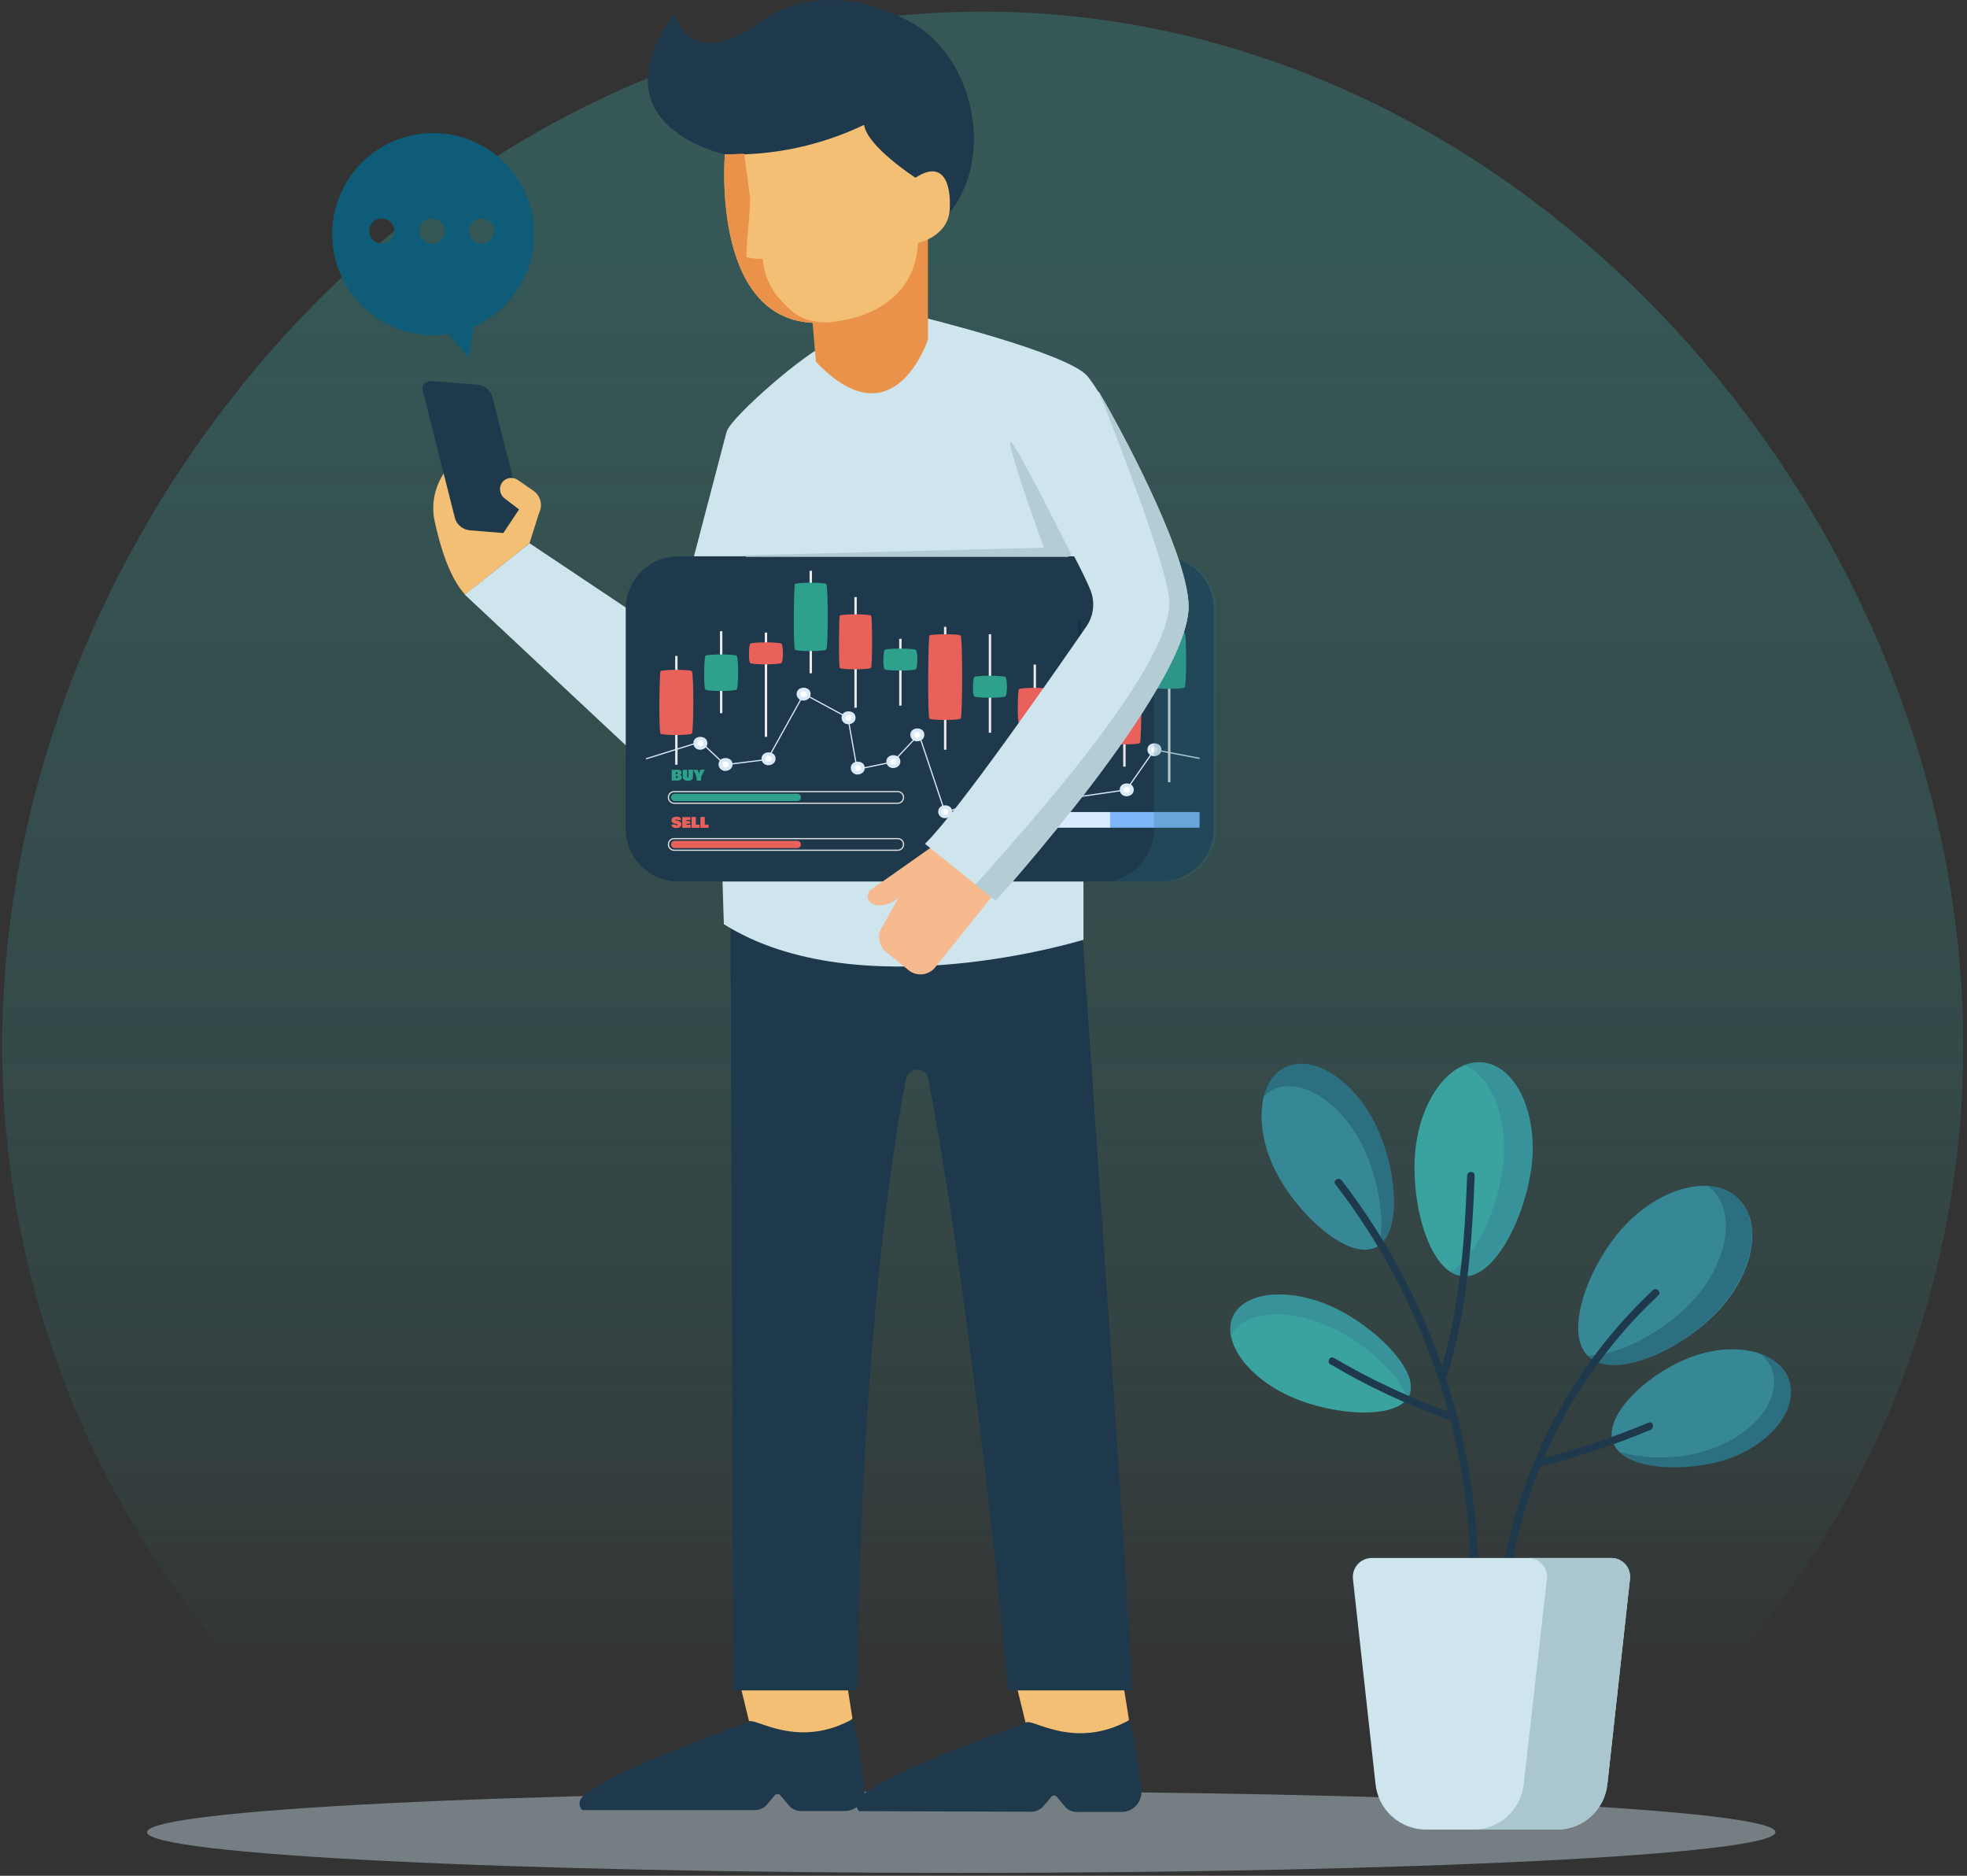<svg width="387" height="369" viewBox="0 0 387 369" fill="none" xmlns="http://www.w3.org/2000/svg">
<rect x="0" y="0" width="387" height="369" fill="#333333" stroke="none"/>
<path opacity="0.42" d="M82.303 359.849H304.393C353.895 325.729 386.258 269.448 386.258 205.749C386.258 101.631 299.896 2.283 193.359 2.283C86.822 2.283 0.438 101.631 0.438 205.749C0.46 269.448 32.823 325.729 82.303 359.849Z" fill="url(#paint0_linear_1662_7073)"/>
<path opacity="0.43" d="M189.118 368.431C277.591 368.431 349.312 364.844 349.312 360.42C349.312 355.996 277.591 352.409 189.118 352.409C100.646 352.409 28.924 355.996 28.924 360.42C28.924 364.844 100.646 368.431 189.118 368.431Z" fill="#CEE5ED"/>
<path d="M166.527 330.477L167.713 338.031L162.053 345.472L147.355 338.534L145.667 331.618L163.811 328.628L166.527 330.477Z" fill="#F2BF75"/>
<path d="M155.067 354.988L153.515 353.14C153.447 353.066 153.364 353.007 153.272 352.966C153.179 352.926 153.08 352.905 152.979 352.905C152.878 352.905 152.779 352.926 152.686 352.966C152.594 353.007 152.511 353.066 152.443 353.14L150.959 354.943C150.66 355.299 150.286 355.586 149.864 355.783C149.443 355.98 148.983 356.083 148.517 356.084H114.557C114.388 355.916 114.255 355.717 114.164 355.498C114.072 355.278 114.025 355.043 114.025 354.806C114.025 354.568 114.072 354.333 114.164 354.114C114.255 353.894 114.388 353.695 114.557 353.528C119.464 348.438 146.121 339.377 147.444 338.647C148.768 337.917 157.03 344.147 167.802 338.145C168.845 342.75 169.607 347.415 170.085 352.113C170.122 352.645 170.05 353.179 169.872 353.682C169.694 354.184 169.414 354.645 169.05 355.035C168.686 355.425 168.245 355.735 167.756 355.947C167.266 356.159 166.738 356.268 166.205 356.266H157.601C157.106 356.274 156.618 356.161 156.177 355.939C155.736 355.716 155.355 355.39 155.067 354.988Z" fill="#1E394C"/>
<path d="M220.916 330.77L222.126 338.324L216.465 345.788L201.767 338.827L200.079 331.934L218.223 328.921L220.916 330.77Z" fill="#F2BF75"/>
<path d="M209.451 355.306L207.921 353.457C207.857 353.376 207.776 353.311 207.683 353.266C207.59 353.221 207.488 353.198 207.385 353.198C207.282 353.198 207.18 353.221 207.087 353.266C206.994 353.311 206.913 353.376 206.849 353.457L205.342 355.237C205.047 355.601 204.675 355.894 204.253 356.095C203.83 356.296 203.368 356.401 202.9 356.401L169.031 356.287C168.69 355.945 168.498 355.481 168.498 354.998C168.498 354.514 168.69 354.051 169.031 353.708C173.938 348.619 200.595 339.581 201.919 338.828C203.243 338.075 211.505 344.328 222.277 338.326C223.321 342.939 224.083 347.611 224.559 352.316C224.59 352.846 224.513 353.376 224.332 353.874C224.152 354.373 223.871 354.83 223.508 355.216C223.145 355.603 222.707 355.911 222.221 356.123C221.734 356.335 221.21 356.445 220.679 356.447H212.075C211.578 356.481 211.08 356.396 210.624 356.197C210.167 355.998 209.764 355.693 209.451 355.306Z" fill="#1E394C"/>
<path d="M142.628 86.179L132.29 125.639L104.172 106.856L91.437 116.967L128.159 151.338L154.588 126.826L142.628 86.179Z" fill="#CEE5ED"/>
<path d="M104.128 106.878L96.003 90.719C95.793 90.308 95.501 89.945 95.145 89.653C94.789 89.36 94.377 89.144 93.934 89.017C93.49 88.891 93.026 88.857 92.569 88.918C92.112 88.98 91.673 89.134 91.278 89.373C89.065 90.682 87.317 92.652 86.282 95.006C85.246 97.36 84.974 99.979 85.504 102.496C86.622 107.654 88.494 113.747 91.507 116.965L104.128 106.878Z" fill="#F2BF75"/>
<path d="M94.01 75.681L85.018 74.951C83.717 74.951 82.896 75.681 83.17 76.823L89.537 102.042C89.749 102.661 90.136 103.205 90.65 103.61C91.164 104.015 91.784 104.263 92.436 104.324L101.405 105.055C103.505 105.237 104.692 108.934 103.254 103.206L96.886 78.101C96.703 77.457 96.331 76.882 95.819 76.451C95.306 76.02 94.677 75.752 94.01 75.681Z" fill="#1E394C"/>
<path d="M104.151 106.947L106.045 100.944C106.428 100.208 106.53 99.358 106.333 98.552C106.135 97.745 105.652 97.038 104.973 96.562L101.846 94.394C101.392 94.094 100.846 93.966 100.306 94.033C99.766 94.1 99.268 94.358 98.902 94.759C98.707 94.992 98.561 95.261 98.472 95.551C98.382 95.84 98.352 96.145 98.382 96.447C98.411 96.748 98.501 97.041 98.645 97.308C98.789 97.575 98.985 97.81 99.221 98L100.659 99.096L102.12 100.214L98.628 105.463L104.151 106.947Z" fill="#F2BF75"/>
<path d="M222.729 332.53C222.729 323.72 212.481 176.992 212.481 176.992C212.481 176.992 191.804 156.885 180.529 159.008C169.277 156.885 143.693 171.789 143.693 171.789C143.693 171.789 144.241 323.72 144.241 332.53H168.615C168.615 332.53 168.775 262.578 178.27 212.071C178.399 211.613 178.669 211.207 179.041 210.91C179.414 210.613 179.869 210.44 180.345 210.414C180.82 210.389 181.292 210.513 181.693 210.77C182.094 211.026 182.406 211.401 182.583 211.843C192.077 262.373 198.331 332.53 198.331 332.53H222.729Z" fill="#1E394C"/>
<path d="M181.034 62.352C181.034 62.352 209.791 69.381 213.785 73.991C217.779 78.601 232.705 107.199 232.454 116.83C232.135 128.127 212.781 152.205 213.169 150.79V184.865C213.169 184.865 169.098 198.558 142.418 181.807C142.418 181.807 139.36 94.486 143.034 84.764C144.152 81.774 158.645 69.153 162.936 67.624C167.226 66.094 181.034 62.352 181.034 62.352Z" fill="#CEE5ED"/>
<path d="M232.437 116.83C232.163 126.895 216.757 147.139 213.699 150.403L213.197 150.768L203.474 159.509L191.857 148.965C191.857 148.965 213.448 133.582 210.458 113.84C208.358 99.964 193.934 75.041 193.934 75.041C188.715 71.694 184.12 67.461 180.355 62.535L181.154 62.329C181.154 62.329 209.91 69.359 213.904 73.946C217.898 78.533 232.71 107.267 232.437 116.83Z" fill="#CEE5ED"/>
<path d="M228.415 109.431H133.495C127.76 109.431 123.11 114.08 123.11 119.815V163.019C123.11 168.754 127.76 173.403 133.495 173.403H228.415C234.15 173.403 238.8 168.754 238.8 163.019V119.815C238.8 114.08 234.15 109.431 228.415 109.431Z" fill="#1E394C"/>
<path d="M133.043 162.894C132.934 162.889 132.836 162.879 132.749 162.865C132.662 162.851 132.578 162.828 132.497 162.797C132.416 162.764 132.348 162.724 132.293 162.676C132.238 162.627 132.192 162.565 132.155 162.489C132.119 162.413 132.097 162.325 132.089 162.225C132.089 162.208 132.098 162.198 132.117 162.195C132.122 162.197 132.131 162.198 132.144 162.198C132.221 162.198 132.338 162.196 132.494 162.192C132.65 162.188 132.767 162.186 132.843 162.186C132.863 162.186 132.878 162.193 132.889 162.206C132.9 162.218 132.909 162.233 132.915 162.252C132.923 162.269 132.931 162.287 132.94 162.306C132.951 162.323 132.967 162.339 132.99 162.352C133.014 162.364 133.045 162.37 133.082 162.37C133.127 162.37 133.167 162.357 133.201 162.332C133.236 162.306 133.254 162.272 133.254 162.228C133.254 162.199 133.239 162.173 133.209 162.149C133.18 162.125 133.141 162.106 133.092 162.091C133.043 162.075 132.997 162.062 132.953 162.052C132.909 162.041 132.865 162.032 132.818 162.024C132.772 162.016 132.745 162.011 132.738 162.009C132.513 161.948 132.351 161.872 132.253 161.782C132.155 161.691 132.106 161.567 132.106 161.41C132.106 161.299 132.126 161.2 132.167 161.112C132.207 161.023 132.26 160.951 132.326 160.895C132.392 160.839 132.469 160.792 132.559 160.755C132.649 160.717 132.739 160.691 132.831 160.676C132.922 160.661 133.017 160.653 133.115 160.653C133.375 160.653 133.582 160.701 133.736 160.797C133.793 160.853 133.834 160.896 133.86 160.926C133.887 160.955 133.912 160.988 133.936 161.027C133.961 161.066 133.978 161.104 133.987 161.142C133.998 161.179 134.005 161.225 134.008 161.28L133.958 161.329C133.769 161.337 133.556 161.341 133.32 161.341C133.291 161.341 133.267 161.337 133.248 161.331C133.231 161.324 133.219 161.316 133.212 161.306C133.207 161.296 133.201 161.285 133.194 161.274C133.189 161.263 133.183 161.252 133.178 161.242C133.173 161.232 133.162 161.224 133.146 161.217C133.13 161.211 133.109 161.207 133.082 161.207C133.074 161.207 133.062 161.209 133.046 161.212C133.03 161.214 133.011 161.219 132.989 161.225C132.968 161.231 132.949 161.24 132.933 161.253C132.918 161.265 132.91 161.28 132.91 161.296C132.91 161.317 132.92 161.335 132.94 161.352C132.962 161.368 132.984 161.38 133.007 161.388C133.03 161.395 133.059 161.403 133.093 161.413C133.127 161.421 133.148 161.427 133.157 161.429C133.358 161.48 133.478 161.512 133.517 161.524C133.72 161.587 133.863 161.671 133.947 161.775C134.025 161.871 134.064 161.991 134.064 162.137C134.064 162.224 134.052 162.304 134.029 162.376C134.007 162.449 133.977 162.51 133.94 162.56C133.903 162.609 133.857 162.654 133.802 162.693C133.746 162.732 133.69 162.762 133.632 162.786C133.576 162.809 133.512 162.828 133.44 162.844C133.368 162.86 133.301 162.871 133.24 162.877C133.18 162.885 133.114 162.89 133.043 162.894ZM134.219 162.761V162.708C134.219 162.55 134.221 162.316 134.225 162.008C134.228 161.699 134.23 161.465 134.23 161.307V160.733H135.844V161.188C135.844 161.191 135.844 161.198 135.844 161.209C135.844 161.22 135.844 161.227 135.844 161.231C135.844 161.235 135.844 161.242 135.843 161.252C135.842 161.261 135.84 161.268 135.837 161.271C135.836 161.275 135.832 161.28 135.828 161.288C135.824 161.294 135.819 161.299 135.814 161.302C135.808 161.305 135.801 161.307 135.792 161.31C135.782 161.312 135.772 161.313 135.761 161.313H135.722C135.483 161.313 135.265 161.309 135.068 161.302C135.066 161.317 135.063 161.34 135.058 161.371C135.054 161.402 135.051 161.429 135.048 161.453C135.046 161.476 135.046 161.499 135.046 161.521H135.706C135.733 161.521 135.752 161.525 135.761 161.532C135.77 161.539 135.775 161.551 135.775 161.568C135.775 161.573 135.775 161.58 135.774 161.59C135.773 161.6 135.772 161.608 135.772 161.612C135.772 161.657 135.774 161.722 135.776 161.809C135.779 161.896 135.781 161.962 135.781 162.006C135.778 162.025 135.77 162.034 135.758 162.034C135.753 162.034 135.748 162.032 135.744 162.028C135.452 162.043 135.236 162.051 135.095 162.051H135.059V162.25C135.142 162.25 135.26 162.247 135.416 162.239C135.572 162.232 135.689 162.228 135.767 162.228C135.828 162.228 135.863 162.241 135.872 162.267V162.372C135.872 162.417 135.873 162.482 135.875 162.569C135.877 162.656 135.878 162.722 135.878 162.766C135.878 162.812 135.859 162.836 135.822 162.836C135.774 162.836 135.7 162.835 135.6 162.834C135.5 162.833 135.425 162.833 135.373 162.833C135.24 162.833 135.049 162.836 134.801 162.842C134.554 162.85 134.374 162.854 134.263 162.855L134.225 162.811C134.221 162.785 134.219 162.768 134.219 162.761ZM136.044 160.958C136.044 160.807 136.06 160.723 136.091 160.705C136.1 160.707 136.113 160.708 136.13 160.708H136.174C136.203 160.708 136.25 160.707 136.316 160.705C136.381 160.704 136.431 160.703 136.466 160.703C136.597 160.703 136.703 160.708 136.783 160.719C136.865 160.729 136.91 160.749 136.92 160.778L136.904 162.209H136.934C137.008 162.205 137.06 162.204 137.09 162.205C137.119 162.205 137.173 162.206 137.252 162.21C137.331 162.213 137.408 162.214 137.481 162.214C137.541 162.214 137.585 162.218 137.614 162.225C137.643 162.232 137.658 162.246 137.658 162.267V162.799C137.646 162.833 137.44 162.849 137.04 162.849H136.08C136.058 162.817 136.047 162.765 136.047 162.694V162.3C136.047 162.185 136.048 162.014 136.05 161.787C136.051 161.561 136.052 161.39 136.052 161.274C136.052 161.253 136.051 161.206 136.048 161.133C136.045 161.06 136.044 161.001 136.044 160.958ZM137.797 160.958C137.797 160.807 137.813 160.723 137.844 160.705C137.853 160.707 137.866 160.708 137.883 160.708H137.927C137.956 160.708 138.003 160.707 138.069 160.705C138.134 160.704 138.184 160.703 138.218 160.703C138.35 160.703 138.456 160.708 138.536 160.719C138.617 160.729 138.663 160.749 138.673 160.778L138.657 162.209H138.687C138.761 162.205 138.813 162.204 138.843 162.205C138.872 162.205 138.926 162.206 139.005 162.21C139.084 162.213 139.161 162.214 139.234 162.214C139.294 162.214 139.338 162.218 139.367 162.225C139.396 162.232 139.411 162.246 139.411 162.267V162.799C139.399 162.833 139.193 162.849 138.793 162.849H137.833C137.811 162.817 137.8 162.765 137.8 162.694V162.3C137.8 162.185 137.801 162.014 137.802 161.787C137.804 161.561 137.805 161.39 137.805 161.274C137.805 161.253 137.804 161.206 137.801 161.133C137.798 161.06 137.797 161.001 137.797 160.958Z" fill="#E8615B"/>
<path d="M176.571 158.133H132.706C132.535 158.14 132.365 158.113 132.205 158.053C132.045 157.992 131.899 157.9 131.775 157.782C131.652 157.664 131.554 157.522 131.486 157.365C131.419 157.208 131.385 157.039 131.385 156.868C131.385 156.697 131.419 156.528 131.486 156.371C131.554 156.213 131.652 156.071 131.775 155.953C131.899 155.835 132.045 155.743 132.205 155.683C132.365 155.623 132.535 155.595 132.706 155.603H176.571C176.742 155.595 176.913 155.623 177.072 155.683C177.232 155.743 177.378 155.835 177.502 155.953C177.625 156.071 177.724 156.213 177.791 156.371C177.858 156.528 177.892 156.697 177.892 156.868C177.892 157.039 177.858 157.208 177.791 157.365C177.724 157.522 177.625 157.664 177.502 157.782C177.378 157.9 177.232 157.992 177.072 158.053C176.913 158.113 176.742 158.14 176.571 158.133ZM132.706 155.839C132.567 155.833 132.427 155.854 132.297 155.903C132.166 155.952 132.047 156.026 131.946 156.123C131.845 156.219 131.765 156.334 131.71 156.462C131.655 156.591 131.627 156.728 131.627 156.868C131.627 157.007 131.655 157.145 131.71 157.273C131.765 157.401 131.845 157.517 131.946 157.613C132.047 157.709 132.166 157.784 132.297 157.833C132.427 157.881 132.567 157.903 132.706 157.896H176.571C176.711 157.903 176.85 157.881 176.98 157.833C177.111 157.784 177.23 157.709 177.331 157.613C177.432 157.517 177.512 157.401 177.567 157.273C177.622 157.145 177.65 157.007 177.65 156.868C177.65 156.728 177.622 156.591 177.567 156.462C177.512 156.334 177.432 156.219 177.331 156.123C177.23 156.026 177.111 155.952 176.98 155.903C176.85 155.854 176.711 155.833 176.571 155.839H132.706Z" fill="#DEDEDE"/>
<path d="M176.571 167.377H132.706C132.535 167.384 132.365 167.357 132.205 167.297C132.045 167.237 131.899 167.145 131.775 167.026C131.652 166.908 131.554 166.766 131.486 166.609C131.419 166.452 131.385 166.283 131.385 166.112C131.385 165.941 131.419 165.772 131.486 165.615C131.554 165.458 131.652 165.316 131.775 165.197C131.899 165.079 132.045 164.987 132.205 164.927C132.365 164.867 132.535 164.84 132.706 164.847H176.571C176.742 164.84 176.913 164.867 177.072 164.927C177.232 164.987 177.378 165.079 177.502 165.197C177.625 165.316 177.724 165.458 177.791 165.615C177.858 165.772 177.892 165.941 177.892 166.112C177.892 166.283 177.858 166.452 177.791 166.609C177.724 166.766 177.625 166.908 177.502 167.026C177.378 167.145 177.232 167.237 177.072 167.297C176.913 167.357 176.742 167.384 176.571 167.377ZM132.706 165.084C132.567 165.077 132.427 165.099 132.297 165.147C132.166 165.196 132.047 165.271 131.946 165.367C131.845 165.463 131.765 165.578 131.71 165.707C131.655 165.835 131.627 165.973 131.627 166.112C131.627 166.251 131.655 166.389 131.71 166.517C131.765 166.645 131.845 166.761 131.946 166.857C132.047 166.953 132.166 167.028 132.297 167.077C132.427 167.125 132.567 167.147 132.706 167.14H176.571C176.711 167.147 176.85 167.125 176.98 167.077C177.111 167.028 177.23 166.953 177.331 166.857C177.432 166.761 177.512 166.645 177.567 166.517C177.622 166.389 177.65 166.251 177.65 166.112C177.65 165.973 177.622 165.835 177.567 165.707C177.512 165.578 177.432 165.463 177.331 165.367C177.23 165.271 177.111 165.196 176.98 165.147C176.85 165.099 176.711 165.077 176.571 165.084H132.706Z" fill="#DEDEDE"/>
<path d="M156.858 157.589H132.758C132.566 157.589 132.382 157.513 132.246 157.378C132.111 157.243 132.034 157.059 132.033 156.867C132.037 156.678 132.114 156.497 132.25 156.364C132.385 156.231 132.568 156.157 132.758 156.157H156.858C156.953 156.156 157.046 156.173 157.134 156.208C157.221 156.243 157.301 156.295 157.368 156.361C157.435 156.427 157.489 156.506 157.525 156.593C157.562 156.68 157.58 156.773 157.58 156.867C157.582 156.963 157.564 157.057 157.529 157.145C157.493 157.234 157.44 157.314 157.372 157.381C157.305 157.449 157.225 157.502 157.137 157.538C157.048 157.573 156.954 157.591 156.858 157.589Z" fill="#2DA18C"/>
<path d="M156.858 166.832H132.758C132.566 166.832 132.382 166.756 132.246 166.621C132.111 166.486 132.034 166.302 132.033 166.111C132.037 165.921 132.114 165.74 132.25 165.607C132.385 165.474 132.568 165.4 132.758 165.4H156.858C156.953 165.399 157.046 165.416 157.134 165.451C157.221 165.486 157.301 165.538 157.368 165.604C157.435 165.67 157.489 165.749 157.525 165.836C157.562 165.923 157.58 166.016 157.58 166.111C157.582 166.206 157.564 166.3 157.529 166.389C157.493 166.477 157.44 166.557 157.372 166.625C157.305 166.692 157.225 166.745 157.137 166.781C157.048 166.816 156.954 166.834 156.858 166.832Z" fill="#E8615B"/>
<path d="M132.161 153.322V151.456L133.359 151.414C133.433 151.414 133.503 151.419 133.567 151.428C133.632 151.437 133.697 151.455 133.763 151.481C133.829 151.505 133.886 151.538 133.932 151.579C133.979 151.619 134.017 151.672 134.047 151.738C134.077 151.805 134.091 151.882 134.091 151.969C134.091 152.084 134.066 152.178 134.015 152.25C133.964 152.321 133.888 152.385 133.786 152.44C133.906 152.473 133.996 152.531 134.058 152.613C134.121 152.695 134.152 152.798 134.152 152.923C134.152 153.015 134.135 153.098 134.1 153.172C134.065 153.245 134.019 153.305 133.964 153.351C133.908 153.397 133.843 153.436 133.768 153.466C133.693 153.497 133.619 153.518 133.545 153.53C133.472 153.543 133.397 153.55 133.32 153.55C133.276 153.55 133.209 153.549 133.119 153.547C133.031 153.545 132.964 153.544 132.918 153.544C132.661 153.544 132.425 153.548 132.211 153.555C132.18 153.506 132.164 153.428 132.161 153.322ZM132.957 151.919C132.957 151.96 132.958 152.022 132.961 152.105C132.964 152.187 132.965 152.249 132.965 152.29C132.965 152.308 132.976 152.318 132.999 152.321C133.012 152.319 133.034 152.316 133.065 152.313C133.098 152.308 133.123 152.304 133.141 152.301C133.16 152.299 133.182 152.292 133.208 152.282C133.235 152.271 133.256 152.258 133.27 152.243C133.285 152.228 133.298 152.207 133.309 152.179C133.32 152.151 133.326 152.117 133.326 152.08C133.326 151.939 133.229 151.869 133.035 151.869C132.996 151.875 132.973 151.882 132.967 151.888C132.96 151.896 132.957 151.906 132.957 151.919ZM132.982 152.975C132.982 153.044 132.986 153.078 132.993 153.078H133.037C133.074 153.078 133.105 153.077 133.13 153.075C133.157 153.073 133.186 153.067 133.216 153.057C133.247 153.048 133.271 153.036 133.29 153.02C133.308 153.003 133.324 152.98 133.337 152.95C133.35 152.921 133.356 152.886 133.356 152.845C133.356 152.822 133.354 152.801 133.349 152.781C133.345 152.762 133.337 152.745 133.327 152.731C133.317 152.718 133.307 152.705 133.297 152.695C133.288 152.685 133.274 152.677 133.255 152.67C133.238 152.663 133.223 152.657 133.211 152.654C133.2 152.649 133.183 152.645 133.16 152.643C133.136 152.64 133.12 152.638 133.11 152.637C133.099 152.636 133.082 152.635 133.057 152.634C133.032 152.632 133.016 152.632 133.01 152.632V152.684C133.009 152.694 133.004 152.729 132.994 152.787C132.986 152.845 132.982 152.891 132.982 152.926V152.975ZM134.338 152.82C134.342 152.365 134.344 152.026 134.344 151.802V151.786C134.344 151.779 134.343 151.756 134.341 151.718C134.339 151.678 134.338 151.644 134.338 151.616C134.338 151.505 134.348 151.443 134.366 151.428C134.371 151.428 134.378 151.428 134.387 151.429C134.396 151.43 134.403 151.431 134.408 151.431C134.563 151.423 134.743 151.419 134.948 151.419H135.137C135.144 151.42 135.154 151.424 135.166 151.429C135.179 151.434 135.188 151.436 135.193 151.436C135.193 151.481 135.195 151.56 135.198 151.67C135.202 151.781 135.204 151.878 135.205 151.959C135.207 152.04 135.207 152.12 135.206 152.199V152.74C135.206 152.774 135.207 152.802 135.209 152.823C135.211 152.844 135.215 152.869 135.222 152.898C135.229 152.926 135.242 152.948 135.259 152.963C135.278 152.977 135.301 152.984 135.328 152.984C135.367 152.984 135.399 152.968 135.423 152.935C135.447 152.902 135.459 152.864 135.459 152.82V152.313C135.458 152.251 135.458 152.153 135.46 152.02C135.463 151.887 135.463 151.783 135.462 151.708V151.608C135.462 151.598 135.461 151.583 135.459 151.562C135.457 151.541 135.456 151.525 135.456 151.514V151.447C135.459 151.426 135.471 151.413 135.492 151.408C135.67 151.408 135.936 151.41 136.291 151.414V151.436H136.352C136.344 151.633 136.341 151.862 136.341 152.124V152.435C136.341 152.476 136.34 152.54 136.338 152.626C136.336 152.712 136.335 152.776 136.335 152.817C136.335 152.938 136.316 153.044 136.278 153.136C136.24 153.229 136.191 153.303 136.129 153.36C136.067 153.416 135.992 153.462 135.904 153.498C135.816 153.534 135.727 153.559 135.638 153.573C135.548 153.587 135.451 153.594 135.348 153.594C135.248 153.594 135.154 153.587 135.066 153.575C134.979 153.563 134.891 153.539 134.801 153.504C134.712 153.468 134.635 153.422 134.57 153.367C134.505 153.311 134.452 153.237 134.409 153.143C134.366 153.05 134.343 152.942 134.338 152.82ZM138.625 151.483C138.567 151.6 138.457 151.809 138.298 152.111C138.139 152.413 138.018 152.648 137.937 152.817V153.511C137.932 153.526 137.926 153.538 137.919 153.544C137.912 153.551 137.899 153.555 137.881 153.555C137.795 153.555 137.665 153.556 137.493 153.558C137.322 153.56 137.191 153.561 137.099 153.561C137.066 153.527 137.049 153.489 137.049 153.444C137.053 153.424 137.055 153.401 137.056 153.375C137.057 153.349 137.057 153.316 137.056 153.276C137.055 153.237 137.055 153.211 137.055 153.2V153.1C137.055 152.879 137.009 152.681 136.916 152.504C136.902 152.475 136.888 152.445 136.872 152.414C136.857 152.382 136.843 152.352 136.829 152.322C136.815 152.293 136.801 152.263 136.786 152.232C136.771 152.202 136.756 152.171 136.742 152.141C136.728 152.11 136.714 152.08 136.7 152.05C136.686 152.021 136.671 151.99 136.656 151.959C136.641 151.928 136.626 151.897 136.611 151.869L136.374 151.471C136.374 151.459 136.384 151.448 136.403 151.438C136.423 151.427 136.442 151.422 136.461 151.422H136.811C136.859 151.422 136.931 151.423 137.027 151.424C137.124 151.425 137.196 151.425 137.244 151.425C137.257 151.427 137.271 151.44 137.287 151.465C137.302 151.49 137.318 151.524 137.335 151.566C137.353 151.609 137.37 151.654 137.386 151.702C137.403 151.75 137.42 151.802 137.436 151.859C137.453 151.916 137.467 151.967 137.479 152.01C137.492 152.054 137.505 152.098 137.517 152.143C137.53 152.189 137.538 152.218 137.542 152.232L137.796 151.419H138.578C138.591 151.421 138.6 151.427 138.607 151.436C138.613 151.444 138.619 151.46 138.625 151.483Z" fill="#2DA18C"/>
<path d="M236.012 159.742H218.245V162.824H236.012V159.742Z" fill="#7DB6F9"/>
<path d="M218.398 159.742H200.63V162.824H218.398V159.742Z" fill="#D9EBFF"/>
<path d="M185.888 160.05L180.752 144.685L175.782 149.979L168.544 151.482L166.729 141.277L158.211 136.666L151.07 149.513L142.602 150.564L137.8 146.062L127.13 149.383L127.059 149.158L137.864 145.795L142.685 150.315L150.923 149.293L158.118 136.347L166.942 141.125L168.733 151.201L175.661 149.764L180.851 144.233L186.034 159.742L194.694 156.459L198.708 149.243L205.193 150.737L205.219 150.779L209.094 157.07L221.555 155.262L227.077 147.355L236.035 149.068L235.99 149.302L227.183 147.615L221.692 155.482L221.64 155.489L208.975 157.326L205.044 150.945L198.829 149.513L194.858 156.649L185.888 160.05Z" fill="#DAE9F7"/>
<path d="M168.254 140.753C168.171 140.506 168.003 140.297 167.781 140.161C167.05 139.719 165.887 139.91 165.622 140.81C165.567 140.996 165.555 141.192 165.586 141.383C165.617 141.575 165.69 141.757 165.801 141.916C165.912 142.075 166.058 142.207 166.227 142.302C166.396 142.398 166.584 142.454 166.777 142.466C167.007 142.485 167.239 142.454 167.455 142.374C167.672 142.294 167.869 142.168 168.032 142.005C168.177 141.835 168.274 141.629 168.313 141.409C168.352 141.189 168.332 140.963 168.254 140.753Z" fill="#DAE9F7"/>
<path d="M167.525 141.004C167.487 140.895 167.413 140.803 167.314 140.744C166.992 140.55 166.483 140.633 166.367 141.028C166.343 141.11 166.337 141.196 166.351 141.28C166.364 141.364 166.396 141.444 166.445 141.514C166.494 141.584 166.557 141.643 166.632 141.685C166.706 141.727 166.789 141.751 166.874 141.757C166.975 141.765 167.077 141.751 167.173 141.716C167.268 141.68 167.355 141.625 167.427 141.554C167.49 141.479 167.532 141.388 167.549 141.292C167.566 141.196 167.558 141.096 167.525 141.004Z" fill="white"/>
<path d="M159.418 136.103C159.334 135.857 159.166 135.648 158.945 135.511C158.211 135.071 157.051 135.263 156.784 136.16C156.729 136.346 156.717 136.542 156.748 136.733C156.779 136.924 156.853 137.106 156.964 137.265C157.075 137.424 157.22 137.556 157.389 137.652C157.558 137.747 157.746 137.803 157.939 137.816C158.17 137.834 158.402 137.8 158.618 137.718C158.835 137.637 159.031 137.509 159.193 137.343C159.336 137.174 159.433 136.971 159.472 136.753C159.512 136.535 159.493 136.311 159.418 136.103Z" fill="#DAE9F7"/>
<path d="M158.688 136.353C158.65 136.245 158.576 136.154 158.479 136.093C158.157 135.899 157.649 135.984 157.533 136.379C157.509 136.461 157.504 136.547 157.518 136.631C157.532 136.715 157.565 136.795 157.614 136.865C157.662 136.935 157.726 136.993 157.8 137.035C157.874 137.077 157.957 137.102 158.041 137.108C158.143 137.116 158.244 137.101 158.34 137.065C158.435 137.03 158.521 136.974 158.593 136.902C158.657 136.828 158.699 136.738 158.715 136.641C158.732 136.544 158.723 136.445 158.688 136.353Z" fill="white"/>
<path d="M152.515 148.82C152.431 148.574 152.263 148.365 152.042 148.228C151.311 147.788 150.148 147.991 149.883 148.879C149.828 149.065 149.816 149.261 149.847 149.452C149.877 149.643 149.951 149.825 150.062 149.984C150.172 150.143 150.317 150.276 150.486 150.371C150.655 150.466 150.843 150.523 151.036 150.536C151.267 150.553 151.499 150.519 151.715 150.437C151.932 150.355 152.128 150.228 152.29 150.062C152.434 149.893 152.531 149.69 152.57 149.471C152.61 149.253 152.591 149.028 152.515 148.82Z" fill="#DAE9F7"/>
<path d="M151.783 149.07C151.746 148.962 151.672 148.87 151.575 148.81C151.253 148.616 150.744 148.701 150.628 149.096C150.604 149.178 150.598 149.264 150.612 149.348C150.625 149.432 150.658 149.513 150.706 149.583C150.755 149.653 150.819 149.711 150.893 149.753C150.967 149.795 151.05 149.82 151.135 149.825C151.236 149.833 151.338 149.819 151.434 149.784C151.529 149.749 151.616 149.693 151.689 149.622C151.752 149.546 151.794 149.456 151.81 149.359C151.827 149.262 151.818 149.162 151.783 149.07Z" fill="white"/>
<path d="M144.055 149.937C143.97 149.691 143.803 149.482 143.581 149.346C142.85 148.903 141.688 149.095 141.423 149.994C141.368 150.18 141.356 150.376 141.387 150.567C141.418 150.759 141.492 150.941 141.603 151.1C141.714 151.259 141.859 151.391 142.028 151.486C142.196 151.582 142.384 151.638 142.578 151.651C142.809 151.668 143.041 151.634 143.257 151.552C143.474 151.471 143.67 151.343 143.832 151.178C143.975 151.008 144.07 150.805 144.109 150.587C144.148 150.37 144.129 150.146 144.055 149.937Z" fill="#DAE9F7"/>
<path d="M143.328 150.188C143.29 150.08 143.217 149.988 143.119 149.928C142.795 149.734 142.288 149.816 142.173 150.212C142.149 150.294 142.143 150.38 142.157 150.464C142.171 150.548 142.204 150.628 142.252 150.698C142.301 150.768 142.365 150.826 142.439 150.868C142.514 150.91 142.596 150.935 142.681 150.941C142.782 150.948 142.884 150.934 142.979 150.899C143.074 150.864 143.161 150.808 143.233 150.737C143.296 150.662 143.338 150.572 143.354 150.475C143.371 150.379 143.362 150.28 143.328 150.188Z" fill="white"/>
<path d="M139.099 145.772C139.015 145.526 138.848 145.317 138.626 145.18C137.895 144.74 136.733 144.932 136.468 145.829C136.413 146.015 136.401 146.21 136.432 146.402C136.463 146.593 136.537 146.775 136.648 146.934C136.758 147.093 136.904 147.225 137.072 147.321C137.241 147.416 137.429 147.472 137.623 147.485C137.853 147.503 138.085 147.469 138.302 147.387C138.519 147.306 138.715 147.177 138.877 147.012C139.019 146.843 139.115 146.639 139.154 146.422C139.193 146.204 139.174 145.98 139.099 145.772Z" fill="#DAE9F7"/>
<path d="M138.358 146.021C138.32 145.913 138.247 145.822 138.15 145.761C137.825 145.567 137.319 145.652 137.203 146.047C137.179 146.129 137.174 146.215 137.188 146.3C137.202 146.384 137.234 146.464 137.283 146.534C137.332 146.604 137.396 146.662 137.47 146.704C137.544 146.746 137.627 146.771 137.712 146.776C137.813 146.784 137.915 146.769 138.01 146.734C138.105 146.699 138.191 146.644 138.263 146.573C138.326 146.497 138.368 146.407 138.385 146.31C138.402 146.213 138.392 146.113 138.358 146.021Z" fill="white"/>
<path d="M177.072 149.378C176.988 149.132 176.82 148.923 176.599 148.787C175.868 148.346 174.706 148.538 174.44 149.435C174.386 149.621 174.374 149.817 174.405 150.008C174.436 150.2 174.51 150.381 174.621 150.54C174.731 150.7 174.877 150.832 175.045 150.927C175.214 151.022 175.402 151.079 175.595 151.092C175.826 151.109 176.058 151.076 176.275 150.994C176.492 150.912 176.688 150.784 176.85 150.618C176.992 150.449 177.088 150.246 177.127 150.028C177.166 149.81 177.147 149.586 177.072 149.378Z" fill="#DAE9F7"/>
<path d="M176.34 149.629C176.303 149.521 176.229 149.429 176.132 149.368C175.81 149.174 175.301 149.26 175.185 149.655C175.162 149.737 175.156 149.823 175.17 149.907C175.184 149.991 175.216 150.071 175.265 150.141C175.314 150.211 175.378 150.269 175.452 150.311C175.526 150.353 175.609 150.378 175.694 150.384C175.795 150.391 175.897 150.377 175.992 150.342C176.087 150.307 176.174 150.252 176.246 150.18C176.309 150.105 176.351 150.014 176.368 149.917C176.384 149.82 176.375 149.721 176.34 149.629Z" fill="white"/>
<path d="M181.788 144.114C181.703 143.869 181.535 143.66 181.314 143.524C180.581 143.082 179.421 143.274 179.153 144.173C179.099 144.359 179.087 144.555 179.118 144.746C179.149 144.938 179.223 145.119 179.333 145.278C179.444 145.437 179.589 145.57 179.758 145.665C179.927 145.76 180.115 145.817 180.308 145.83C180.538 145.848 180.77 145.816 180.986 145.737C181.203 145.657 181.399 145.531 181.563 145.368C181.708 145.198 181.806 144.992 181.845 144.771C181.885 144.551 181.865 144.324 181.788 144.114Z" fill="#DAE9F7"/>
<path d="M181.058 144.375C181.02 144.267 180.946 144.176 180.85 144.115C180.528 143.92 180.019 144.006 179.903 144.401C179.879 144.483 179.874 144.569 179.888 144.653C179.901 144.737 179.934 144.817 179.983 144.887C180.032 144.957 180.096 145.015 180.17 145.057C180.244 145.099 180.327 145.124 180.412 145.13C180.513 145.137 180.615 145.123 180.71 145.088C180.805 145.053 180.891 144.998 180.963 144.926C181.027 144.851 181.069 144.76 181.086 144.664C181.102 144.567 181.093 144.467 181.058 144.375Z" fill="white"/>
<path d="M187.269 159.235C187.183 158.99 187.016 158.781 186.795 158.643C186.064 158.203 184.902 158.406 184.637 159.294C184.582 159.48 184.569 159.676 184.6 159.868C184.631 160.059 184.705 160.241 184.816 160.4C184.927 160.559 185.072 160.691 185.241 160.787C185.41 160.882 185.598 160.938 185.792 160.951C186.022 160.969 186.253 160.937 186.47 160.858C186.686 160.778 186.883 160.652 187.046 160.489C187.191 160.318 187.288 160.112 187.327 159.892C187.366 159.672 187.346 159.445 187.269 159.235Z" fill="#DAE9F7"/>
<path d="M186.536 159.499C186.498 159.391 186.424 159.3 186.328 159.239C186.003 159.044 185.497 159.13 185.381 159.525C185.357 159.607 185.352 159.693 185.366 159.777C185.379 159.861 185.412 159.941 185.461 160.011C185.51 160.081 185.574 160.139 185.648 160.181C185.722 160.223 185.805 160.248 185.89 160.254C185.991 160.261 186.093 160.247 186.188 160.212C186.283 160.177 186.369 160.122 186.441 160.05C186.504 159.975 186.546 159.884 186.563 159.787C186.58 159.691 186.57 159.591 186.536 159.499Z" fill="white"/>
<path d="M195.945 156.185C195.86 155.939 195.693 155.73 195.471 155.593C194.738 155.153 193.578 155.345 193.31 156.242C193.256 156.428 193.243 156.624 193.275 156.815C193.306 157.006 193.38 157.188 193.49 157.347C193.601 157.506 193.746 157.638 193.915 157.734C194.084 157.829 194.272 157.885 194.465 157.898C194.696 157.916 194.928 157.882 195.145 157.8C195.362 157.719 195.558 157.591 195.72 157.425C195.864 157.257 195.96 157.053 196 156.835C196.039 156.617 196.02 156.393 195.945 156.185Z" fill="#DAE9F7"/>
<path d="M195.214 156.443C195.177 156.335 195.104 156.243 195.006 156.183C194.684 155.989 194.175 156.074 194.059 156.469C194.036 156.551 194.031 156.637 194.045 156.721C194.059 156.805 194.091 156.885 194.14 156.955C194.189 157.025 194.253 157.083 194.327 157.125C194.401 157.167 194.483 157.192 194.568 157.198C194.669 157.206 194.771 157.191 194.866 157.156C194.961 157.121 195.048 157.066 195.12 156.995C195.183 156.92 195.225 156.829 195.242 156.732C195.259 156.635 195.249 156.535 195.214 156.443Z" fill="white"/>
<path d="M199.999 148.82C199.914 148.574 199.747 148.365 199.526 148.228C198.792 147.788 197.633 147.991 197.365 148.879C197.311 149.065 197.298 149.261 197.33 149.452C197.361 149.643 197.434 149.825 197.545 149.984C197.656 150.143 197.801 150.276 197.97 150.371C198.139 150.466 198.327 150.523 198.52 150.536C198.751 150.553 198.983 150.519 199.2 150.437C199.416 150.355 199.612 150.228 199.775 150.062C199.918 149.893 200.014 149.689 200.054 149.471C200.093 149.253 200.074 149.028 199.999 148.82Z" fill="#DAE9F7"/>
<path d="M199.265 149.07C199.227 148.963 199.154 148.871 199.057 148.81C198.735 148.616 198.226 148.701 198.11 149.096C198.086 149.178 198.081 149.264 198.095 149.348C198.109 149.433 198.141 149.513 198.19 149.583C198.239 149.653 198.303 149.711 198.377 149.753C198.451 149.795 198.534 149.819 198.619 149.825C198.72 149.833 198.822 149.818 198.917 149.783C199.012 149.748 199.099 149.693 199.171 149.622C199.234 149.547 199.276 149.456 199.293 149.359C199.31 149.262 199.3 149.162 199.265 149.07Z" fill="white"/>
<path d="M206.423 150.366C206.338 150.12 206.171 149.911 205.95 149.774C205.216 149.334 204.056 149.537 203.791 150.425C203.736 150.611 203.724 150.806 203.755 150.998C203.785 151.189 203.859 151.371 203.97 151.53C204.08 151.689 204.225 151.821 204.394 151.917C204.563 152.012 204.751 152.069 204.944 152.082C205.175 152.098 205.407 152.065 205.623 151.983C205.84 151.901 206.036 151.773 206.198 151.608C206.342 151.439 206.439 151.235 206.478 151.017C206.518 150.799 206.499 150.574 206.423 150.366Z" fill="#DAE9F7"/>
<path d="M205.691 150.616C205.654 150.508 205.581 150.416 205.483 150.356C205.161 150.162 204.652 150.247 204.536 150.642C204.512 150.724 204.506 150.81 204.52 150.894C204.533 150.978 204.566 151.058 204.614 151.128C204.663 151.198 204.727 151.257 204.801 151.299C204.875 151.341 204.958 151.365 205.043 151.371C205.144 151.379 205.246 151.365 205.342 151.33C205.437 151.294 205.524 151.239 205.597 151.168C205.66 151.092 205.702 151.001 205.718 150.905C205.735 150.808 205.726 150.708 205.691 150.616Z" fill="white"/>
<path d="M210.376 156.751C210.292 156.504 210.125 156.295 209.902 156.159C209.169 155.717 208.009 155.908 207.744 156.808C207.689 156.994 207.676 157.189 207.707 157.381C207.738 157.572 207.811 157.754 207.922 157.913C208.033 158.072 208.178 158.204 208.346 158.3C208.515 158.395 208.703 158.452 208.896 158.464C209.127 158.482 209.359 158.448 209.576 158.367C209.793 158.285 209.989 158.157 210.151 157.991C210.295 157.823 210.391 157.619 210.431 157.401C210.47 157.184 210.451 156.959 210.376 156.751Z" fill="#DAE9F7"/>
<path d="M209.643 157.002C209.608 156.893 209.534 156.801 209.435 156.742C209.113 156.548 208.604 156.631 208.489 157.026C208.464 157.108 208.459 157.194 208.472 157.278C208.485 157.362 208.518 157.442 208.566 157.512C208.615 157.582 208.679 157.641 208.753 157.683C208.827 157.725 208.91 157.749 208.995 157.755C209.097 157.763 209.198 157.749 209.294 157.714C209.39 157.678 209.476 157.623 209.549 157.552C209.612 157.477 209.654 157.386 209.671 157.29C209.687 157.193 209.678 157.094 209.643 157.002Z" fill="white"/>
<path d="M222.988 154.923C222.903 154.678 222.736 154.47 222.515 154.334C221.783 153.891 220.621 154.083 220.356 154.983C220.301 155.169 220.289 155.365 220.32 155.556C220.351 155.748 220.424 155.93 220.535 156.089C220.646 156.248 220.791 156.38 220.96 156.475C221.129 156.571 221.318 156.627 221.511 156.639C221.741 156.657 221.972 156.625 222.189 156.546C222.405 156.466 222.602 156.341 222.766 156.178C222.91 156.007 223.007 155.801 223.046 155.581C223.085 155.36 223.065 155.133 222.988 154.923Z" fill="#DAE9F7"/>
<path d="M222.255 155.176C222.218 155.068 222.145 154.976 222.047 154.916C221.723 154.72 221.214 154.805 221.1 155.2C221.076 155.282 221.071 155.368 221.085 155.452C221.099 155.536 221.131 155.616 221.18 155.686C221.229 155.756 221.293 155.814 221.367 155.856C221.441 155.898 221.524 155.923 221.609 155.929C221.71 155.936 221.812 155.922 221.907 155.887C222.002 155.852 222.089 155.797 222.161 155.725C222.223 155.65 222.265 155.56 222.281 155.464C222.298 155.367 222.289 155.268 222.255 155.176Z" fill="white"/>
<path d="M228.435 147.041C228.349 146.796 228.182 146.587 227.962 146.45C227.228 146.009 226.068 146.201 225.801 147.1C225.746 147.286 225.734 147.482 225.765 147.674C225.796 147.865 225.87 148.047 225.981 148.206C226.092 148.365 226.237 148.497 226.406 148.592C226.574 148.688 226.762 148.744 226.956 148.757C227.187 148.774 227.419 148.74 227.635 148.659C227.852 148.577 228.048 148.449 228.21 148.284C228.354 148.115 228.45 147.911 228.489 147.693C228.529 147.475 228.51 147.25 228.435 147.041Z" fill="#DAE9F7"/>
<path d="M227.705 147.294C227.667 147.186 227.594 147.095 227.497 147.033C227.175 146.839 226.666 146.925 226.55 147.32C226.527 147.402 226.521 147.488 226.535 147.572C226.549 147.656 226.581 147.736 226.63 147.806C226.679 147.876 226.743 147.934 226.817 147.976C226.891 148.018 226.974 148.043 227.059 148.049C227.16 148.056 227.262 148.042 227.357 148.007C227.452 147.972 227.539 147.917 227.611 147.845C227.674 147.77 227.717 147.679 227.733 147.582C227.75 147.485 227.74 147.386 227.705 147.294Z" fill="white"/>
<path d="M170.069 150.645C169.984 150.4 169.817 150.192 169.596 150.056C168.864 149.613 167.702 149.805 167.437 150.704C167.382 150.89 167.37 151.086 167.401 151.278C167.432 151.469 167.505 151.651 167.616 151.81C167.727 151.97 167.873 152.102 168.041 152.197C168.21 152.292 168.399 152.348 168.592 152.361C168.823 152.378 169.055 152.344 169.271 152.262C169.488 152.18 169.684 152.053 169.847 151.888C169.989 151.718 170.085 151.514 170.124 151.296C170.163 151.078 170.144 150.854 170.069 150.645Z" fill="#DAE9F7"/>
<path d="M169.332 150.896C169.294 150.789 169.22 150.697 169.124 150.636C168.799 150.442 168.291 150.527 168.177 150.922C168.153 151.004 168.148 151.09 168.162 151.175C168.175 151.259 168.208 151.339 168.257 151.409C168.306 151.479 168.369 151.537 168.444 151.579C168.518 151.621 168.601 151.646 168.686 151.651C168.787 151.659 168.888 151.644 168.984 151.609C169.079 151.574 169.165 151.519 169.237 151.448C169.3 151.372 169.342 151.282 169.358 151.185C169.375 151.088 169.366 150.989 169.332 150.896Z" fill="white"/>
<path d="M203.829 130.737H203.355V146.869H203.829V130.737Z" fill="#EAEAEA"/>
<path d="M206.629 142.221C206.236 142.566 200.849 142.607 200.475 142.221C200.101 141.835 200.238 135.904 200.475 135.573C200.712 135.241 206.229 135.211 206.629 135.573C207.029 135.935 207.024 141.875 206.629 142.221Z" fill="#E8615B"/>
<path d="M168.567 117.445H168.094V139.229H168.567V117.445Z" fill="#EAEAEA"/>
<path d="M171.374 121.11C170.979 120.75 165.457 120.779 165.22 121.11C165.045 121.358 164.984 131.135 165.22 131.389C165.59 131.775 170.974 131.737 171.374 131.389C171.651 131.147 171.651 121.363 171.374 121.11Z" fill="#E8615B"/>
<path d="M221.457 123.701H220.984V150.812H221.457V123.701Z" fill="#EAEAEA"/>
<path d="M224.271 146.166C223.878 146.512 218.491 146.552 218.118 146.166C217.744 145.78 217.881 128.87 218.118 128.538C218.354 128.207 223.871 128.176 224.271 128.538C224.671 128.901 224.657 145.821 224.271 146.166Z" fill="#E8615B"/>
<path d="M150.938 124.441H150.465V144.952H150.938V124.441Z" fill="#EAEAEA"/>
<path d="M153.738 130.415C153.345 130.761 147.958 130.801 147.584 130.415C147.21 130.029 147.347 126.964 147.584 126.628C147.821 126.292 153.338 126.266 153.738 126.628C154.138 126.99 154.135 130.069 153.738 130.415Z" fill="#E8615B"/>
<path d="M142.124 124.17H141.65V140.302H142.124V124.17Z" fill="#EAEAEA"/>
<path d="M144.928 135.654C144.533 135.999 139.148 136.039 138.775 135.654C138.401 135.268 138.538 129.337 138.775 129.005C139.011 128.674 144.528 128.643 144.928 129.005C145.328 129.367 145.321 135.308 144.928 135.654Z" fill="#2DA18C"/>
<path d="M159.752 112.286H159.279V132.444H159.752V112.286Z" fill="#EAEAEA"/>
<path d="M162.56 127.798C162.165 128.144 156.778 128.184 156.407 127.798C156.035 127.412 156.17 115.231 156.407 114.897C156.644 114.563 162.16 114.537 162.56 114.897C162.96 115.257 162.953 127.453 162.56 127.798Z" fill="#2DA18C"/>
<path d="M212.643 122.073H212.17V154.817H212.643V122.073Z" fill="#162E4C"/>
<path d="M215.448 151.994C215.052 152.34 209.668 152.378 209.294 151.994C208.92 151.611 209.057 141.557 209.294 141.223C209.531 140.889 215.048 140.863 215.448 141.223C215.848 141.583 215.841 151.646 215.448 151.994Z" fill="#0E5C77"/>
<path d="M230.272 113.184H229.799V153.88H230.272V113.184Z" fill="#EAEAEA"/>
<path d="M233.076 135.237C232.681 135.583 227.297 135.623 226.923 135.237C226.549 134.851 226.686 124.8 226.923 124.468C227.159 124.137 232.676 124.106 233.076 124.468C233.476 124.83 233.469 134.884 233.076 135.237Z" fill="#2DA18C"/>
<path d="M177.386 125.667H176.912V138.803H177.386V125.667Z" fill="#EAEAEA"/>
<path d="M180.185 131.641C179.793 131.986 174.406 132.026 174.032 131.641C173.658 131.255 173.795 128.19 174.032 127.854C174.269 127.518 179.785 127.492 180.185 127.854C180.585 128.216 180.581 131.295 180.185 131.641Z" fill="#2DA18C"/>
<path d="M195.01 124.76H194.536V144.144H195.01V124.76Z" fill="#EAEAEA"/>
<path d="M197.814 136.982C197.421 137.328 192.034 137.368 191.661 136.982C191.287 136.597 191.424 133.532 191.661 133.196C191.897 132.859 197.414 132.833 197.814 133.196C198.214 133.558 198.209 136.637 197.814 136.982Z" fill="#2DA18C"/>
<path d="M133.309 129.03H132.836V150.44H133.309V129.03Z" fill="#EAEAEA"/>
<path d="M136.113 144.313C135.717 144.661 130.331 144.699 129.959 144.313C129.588 143.927 129.722 132.361 129.959 132.03C130.196 131.698 135.713 131.668 136.113 132.03C136.513 132.392 136.506 143.968 136.113 144.313Z" fill="#E8615B"/>
<path d="M186.2 123.315H185.727V147.485H186.2V123.315Z" fill="#EAEAEA"/>
<path d="M189.005 141.359C188.609 141.705 183.225 141.742 182.851 141.359C182.477 140.976 182.614 125.35 182.851 125.028C183.088 124.706 188.605 124.669 189.005 125.028C189.405 125.388 189.395 141.011 189.005 141.359Z" fill="#E8615B"/>
<path opacity="0.25" d="M228.927 109.547H216.648C219.402 109.547 222.043 110.641 223.991 112.588C225.938 114.536 227.032 117.177 227.032 119.931V163.135C227.032 165.889 225.938 168.53 223.991 170.478C222.043 172.425 219.402 173.519 216.648 173.519H228.927C231.681 173.519 234.322 172.425 236.27 170.478C238.217 168.53 239.311 165.889 239.311 163.135V119.817C239.281 117.083 238.174 114.471 236.23 112.548C234.285 110.625 231.661 109.547 228.927 109.547Z" fill="#2D7080"/>
<path d="M182.568 46.355V66.781C182.568 66.781 175.904 87.322 160.521 71.163L159.152 54.867L182.568 46.355Z" fill="#EA9249"/>
<path d="M142.626 30.379C142.626 30.379 116.608 24.856 132.675 2.672C132.675 2.672 135.436 14.449 149.518 4.361C156.685 -0.797 167.32 -2.075 179.188 4.361C191.9 11.208 196.328 32.364 185.464 43.388L164.193 39.097L142.626 30.379Z" fill="#1E394C"/>
<path d="M142.62 30.377C142.62 30.377 139.562 65.729 162.978 63.424C181.237 61.621 180.575 47.813 180.575 47.813C180.575 47.813 186.531 46.581 186.851 41.24C187.17 35.9 185.459 31.449 180.118 34.964C180.118 34.964 170.624 28.847 170.008 24.557C161.471 28.647 152.082 30.642 142.62 30.377Z" fill="#F2BF75"/>
<path d="M173.601 182.264C173.045 183.079 172.835 184.081 173.014 185.051C173.194 186.022 173.749 186.882 174.559 187.445L178.53 190.663C179.249 191.34 180.207 191.706 181.195 191.68C182.182 191.655 183.12 191.24 183.803 190.526L196.264 175.006L184.35 165.877L171.387 175.006C171.175 175.153 171.002 175.349 170.882 175.578C170.763 175.806 170.7 176.061 170.7 176.318C170.7 176.576 170.763 176.83 170.882 177.059C171.002 177.287 171.175 177.484 171.387 177.631C172.033 178.033 172.804 178.187 173.555 178.064C174.88 177.94 176.105 177.311 176.979 176.307L173.601 182.264Z" fill="#F6BA8E"/>
<path d="M181.979 165.991L195.9 177.197C195.9 177.197 233.695 135.362 233.855 119.386C233.855 110.394 223.014 88.735 216.167 77.05H191.678C191.678 77.05 209.161 103.365 214.501 115.986C214.993 117.167 215.18 118.453 215.044 119.725C214.909 120.998 214.455 122.215 213.725 123.266C207.289 132.578 188.437 159.76 181.979 165.991Z" fill="#CEE5ED"/>
<path d="M216.165 77.05C216.165 77.05 230.132 111.672 230.064 118.633C229.927 132.327 199.732 165.123 191.927 174.024L195.898 177.197C195.898 177.197 233.693 135.362 233.852 119.386C233.944 110.394 223.012 88.735 216.165 77.05Z" fill="#B4CCD3"/>
<path d="M210.802 109.136L210.117 109.547H146.875L146.031 109.25L205.37 107.744C205.37 107.744 197.656 86.336 198.865 86.953C200.075 87.569 210.802 109.136 210.802 109.136Z" fill="#B4CCD3"/>
<path d="M152.913 58.268C151.263 56.151 150.271 53.595 150.06 50.919C149 50.956 147.939 50.841 146.911 50.576C146.569 50.211 147.778 40.443 147.55 38.731C147.413 37.522 146.774 32.82 146.409 30.241C144.811 30.241 144.332 30.401 142.62 30.378C142.62 30.378 139.562 65.731 162.978 63.426C157.273 63.517 155.333 60.915 152.913 58.268Z" fill="#EA9249"/>
<path d="M104.789 42.518C104.093 38.672 102.28 35.116 99.575 32.295C96.87 29.474 93.394 27.513 89.581 26.657C85.767 25.802 81.786 26.089 78.135 27.483C74.484 28.877 71.325 31.317 69.053 34.496C66.781 37.676 65.496 41.455 65.36 45.361C65.224 49.267 66.242 53.126 68.287 56.456C70.333 59.787 73.314 62.44 76.859 64.085C80.404 65.73 84.356 66.294 88.219 65.706L92.282 70.407L93.126 64.291C97.238 62.505 100.627 59.384 102.744 55.432C104.86 51.481 105.581 46.93 104.789 42.518ZM75.119 47.904C74.63 47.908 74.152 47.768 73.743 47.5C73.335 47.232 73.016 46.848 72.825 46.398C72.635 45.948 72.583 45.452 72.676 44.972C72.768 44.493 73.001 44.051 73.345 43.704C73.689 43.357 74.128 43.12 74.607 43.023C75.085 42.926 75.582 42.974 76.034 43.16C76.486 43.346 76.872 43.661 77.144 44.067C77.416 44.473 77.561 44.951 77.561 45.439C77.567 45.767 77.507 46.094 77.384 46.398C77.261 46.703 77.078 46.98 76.846 47.212C76.614 47.444 76.337 47.627 76.032 47.75C75.728 47.873 75.402 47.933 75.073 47.927L75.119 47.904ZM84.978 47.904C84.491 47.904 84.014 47.759 83.609 47.489C83.204 47.218 82.888 46.833 82.701 46.382C82.514 45.932 82.466 45.436 82.561 44.958C82.656 44.48 82.891 44.041 83.235 43.696C83.58 43.351 84.019 43.117 84.497 43.022C84.976 42.926 85.471 42.975 85.922 43.162C86.372 43.348 86.757 43.664 87.028 44.07C87.299 44.475 87.443 44.952 87.443 45.439C87.45 45.769 87.389 46.098 87.264 46.404C87.14 46.71 86.955 46.988 86.721 47.22C86.486 47.453 86.206 47.635 85.899 47.757C85.592 47.878 85.263 47.936 84.933 47.927L84.978 47.904ZM94.724 47.904C94.236 47.904 93.76 47.759 93.354 47.489C92.949 47.218 92.633 46.833 92.446 46.382C92.26 45.932 92.211 45.436 92.306 44.958C92.401 44.48 92.636 44.041 92.981 43.696C93.326 43.351 93.765 43.117 94.243 43.022C94.721 42.926 95.217 42.975 95.667 43.162C96.117 43.348 96.502 43.664 96.773 44.07C97.044 44.475 97.189 44.952 97.189 45.439C97.195 45.769 97.134 46.098 97.01 46.404C96.886 46.71 96.701 46.988 96.466 47.22C96.231 47.453 95.952 47.635 95.644 47.757C95.337 47.878 95.008 47.936 94.678 47.927L94.724 47.904Z" fill="#0E5C77"/>
<path d="M337.925 258.036C345.137 250.413 346.917 240.416 341.919 235.692C336.921 230.968 327.016 233.41 319.826 240.941C312.637 248.473 307.502 262.121 312.5 266.845C317.498 271.57 330.69 265.658 337.925 258.036Z" fill="#378897"/>
<path opacity="0.26" d="M341.869 235.694C340.261 234.239 338.194 233.392 336.027 233.298C336.271 233.469 336.5 233.659 336.711 233.868C341.71 238.57 339.93 248.589 332.74 256.212C327.331 261.941 318.499 266.711 312.337 266.688V266.847C317.335 271.572 330.595 265.661 337.761 258.038C344.928 250.415 346.868 240.419 341.869 235.694Z" fill="#0F2A3F"/>
<path d="M301.404 228.688C302.386 218.418 298.004 209.585 291.659 208.992C285.314 208.399 279.403 216.25 278.445 226.543C277.486 236.836 281.275 250.438 287.711 251.055C294.147 251.671 300.332 238.981 301.404 228.688Z" fill="#3AA29F"/>
<path opacity="0.25" d="M291.546 208.992C290.364 208.882 289.174 209.062 288.077 209.517C293.281 211.593 296.636 219.559 295.791 228.688C294.992 237.201 290.474 247.311 285.338 250.21C286.027 250.653 286.808 250.934 287.621 251.031C293.965 251.625 300.333 238.981 301.314 228.688C302.296 218.395 297.891 209.585 291.546 208.992Z" fill="#34648C"/>
<path d="M270.412 220.788C266.007 212.138 258.111 207.3 252.77 210.016C247.43 212.732 246.654 221.952 251.058 230.556C255.463 239.161 265.414 248.062 270.755 245.346C276.095 242.63 274.817 229.461 270.412 220.788Z" fill="#378897"/>
<path opacity="0.26" d="M270.409 220.788C266.004 212.138 258.107 207.3 252.766 210.016C251.723 210.599 250.818 211.401 250.113 212.366C249.408 213.331 248.92 214.436 248.681 215.608C249.17 215.136 249.723 214.737 250.324 214.421C255.665 211.705 263.562 216.543 267.967 225.193C271.048 231.287 272.531 239.617 271.39 244.981C275.955 241.534 274.608 229.073 270.409 220.788Z" fill="#0F2A3F"/>
<path d="M261.921 256.985C253.43 253.197 244.781 254.087 242.567 258.994C240.353 263.901 245.465 270.976 253.978 274.764C262.491 278.553 275.067 279.329 277.257 274.513C279.448 269.698 270.388 260.797 261.921 256.985Z" fill="#3AA29F"/>
<path opacity="0.25" d="M261.929 256.985C253.439 253.197 244.789 254.087 242.575 258.994C242.077 260.168 241.95 261.466 242.21 262.714C244.492 257.99 253.074 257.168 261.427 260.911C268.274 263.969 275.44 270.268 276.832 275.175C276.996 274.972 277.134 274.75 277.243 274.513C279.434 269.607 270.396 260.797 261.929 256.985Z" fill="#34648C"/>
<path d="M340.206 286.926C348.673 283.913 353.899 276.952 351.96 271.406C350.02 265.861 341.507 263.806 333.039 266.842C324.572 269.877 315.374 278.253 317.36 283.754C319.346 289.254 331.738 289.847 340.206 286.926Z" fill="#378897"/>
<path opacity="0.26" d="M351.96 271.408C351.463 270.195 350.701 269.108 349.729 268.227C348.758 267.347 347.602 266.695 346.345 266.319C347.362 267.148 348.148 268.225 348.628 269.446C350.613 275.014 345.341 281.952 336.874 284.965C331.046 287.043 324.721 287.282 318.752 285.65C322.61 289.393 332.948 289.553 340.297 286.928C348.673 283.915 353.9 276.954 351.96 271.408Z" fill="#0F2A3F"/>
<path d="M296.155 317.443C298.026 293.551 308.764 271.221 326.258 254.84C326.943 254.178 325.893 253.151 325.208 253.79C307.452 270.459 296.569 293.162 294.694 317.443C294.694 318.379 296.086 318.379 296.155 317.443Z" fill="#1E394C"/>
<path d="M290.815 314.021C291.479 284.483 282.007 255.608 263.976 232.201C263.428 231.471 262.15 232.201 262.72 232.955C280.607 256.136 290.007 284.749 289.355 314.021C289.355 314.215 289.432 314.401 289.569 314.538C289.706 314.675 289.891 314.752 290.085 314.752C290.279 314.752 290.465 314.675 290.601 314.538C290.738 314.401 290.815 314.215 290.815 314.021Z" fill="#1E394C"/>
<path d="M284.614 270.861C288.631 258.103 289.635 244.547 290.137 231.241C290.137 230.305 288.7 230.305 288.654 231.241C288.175 244.432 287.17 257.829 283.199 270.473C282.903 271.386 284.34 271.774 284.614 270.861Z" fill="#1E394C"/>
<path d="M261.788 268.397C269.113 272.745 276.85 276.361 284.884 279.193C285.774 279.535 286.162 278.12 285.295 277.778C277.361 274.979 269.718 271.417 262.472 267.142C261.673 266.64 260.943 267.895 261.742 268.397H261.788Z" fill="#1E394C"/>
<path d="M324.361 279.855C317.296 282.798 310.027 285.223 302.611 287.112C302.423 287.164 302.264 287.288 302.167 287.457C302.071 287.626 302.046 287.826 302.097 288.014C302.149 288.201 302.273 288.361 302.442 288.457C302.611 288.554 302.811 288.579 302.999 288.527C310.415 286.638 317.684 284.213 324.749 281.27C325.616 280.904 325.228 279.489 324.361 279.855Z" fill="#1E394C"/>
<path d="M266.188 310.616L270.638 351.036C270.913 353.477 272.077 355.731 273.908 357.369C275.74 359.006 278.11 359.912 280.566 359.914H306.333C308.786 359.907 311.15 358.998 312.977 357.361C314.803 355.724 315.964 353.473 316.238 351.036L320.689 310.616C320.75 310.098 320.701 309.572 320.544 309.073C320.387 308.575 320.127 308.116 319.78 307.725C319.432 307.335 319.006 307.023 318.53 306.809C318.053 306.595 317.537 306.485 317.014 306.485H269.885C269.362 306.485 268.845 306.596 268.367 306.809C267.889 307.023 267.462 307.335 267.113 307.724C266.764 308.114 266.501 308.573 266.342 309.072C266.183 309.57 266.13 310.096 266.188 310.616Z" fill="#CEE5ED"/>
<path d="M317.017 306.485H300.676C301.199 306.485 301.715 306.595 302.192 306.809C302.668 307.023 303.094 307.335 303.441 307.725C303.789 308.116 304.049 308.575 304.206 309.073C304.363 309.572 304.412 310.098 304.351 310.616L299.786 351.036C299.514 353.453 298.37 355.689 296.567 357.324C294.765 358.958 292.428 359.879 289.995 359.914H306.336C308.789 359.907 311.153 358.998 312.98 357.361C314.806 355.724 315.967 353.473 316.241 351.036L320.692 310.616C320.753 310.098 320.704 309.572 320.547 309.073C320.39 308.575 320.13 308.116 319.783 307.725C319.435 307.335 319.01 307.023 318.533 306.809C318.056 306.595 317.54 306.485 317.017 306.485Z" fill="#AAC6CE"/>
<defs>
<linearGradient id="paint0_linear_1662_7073" x1="193.382" y1="332.462" x2="193.382" y2="-64.656" gradientUnits="userSpaceOnUse">
<stop stop-color="#3AA29F" stop-opacity="0"/>
<stop offset="0.13" stop-color="#3AA29F" stop-opacity="0.28"/>
<stop offset="0.31" stop-color="#3AA29F" stop-opacity="0.49"/>
<stop offset="0.52" stop-color="#3AA29F" stop-opacity="0.61"/>
<stop offset="0.75" stop-color="#3AA29F" stop-opacity="0.81"/>
<stop offset="1" stop-color="#3AA29F" stop-opacity="0.74"/>
</linearGradient>
</defs>
</svg>

